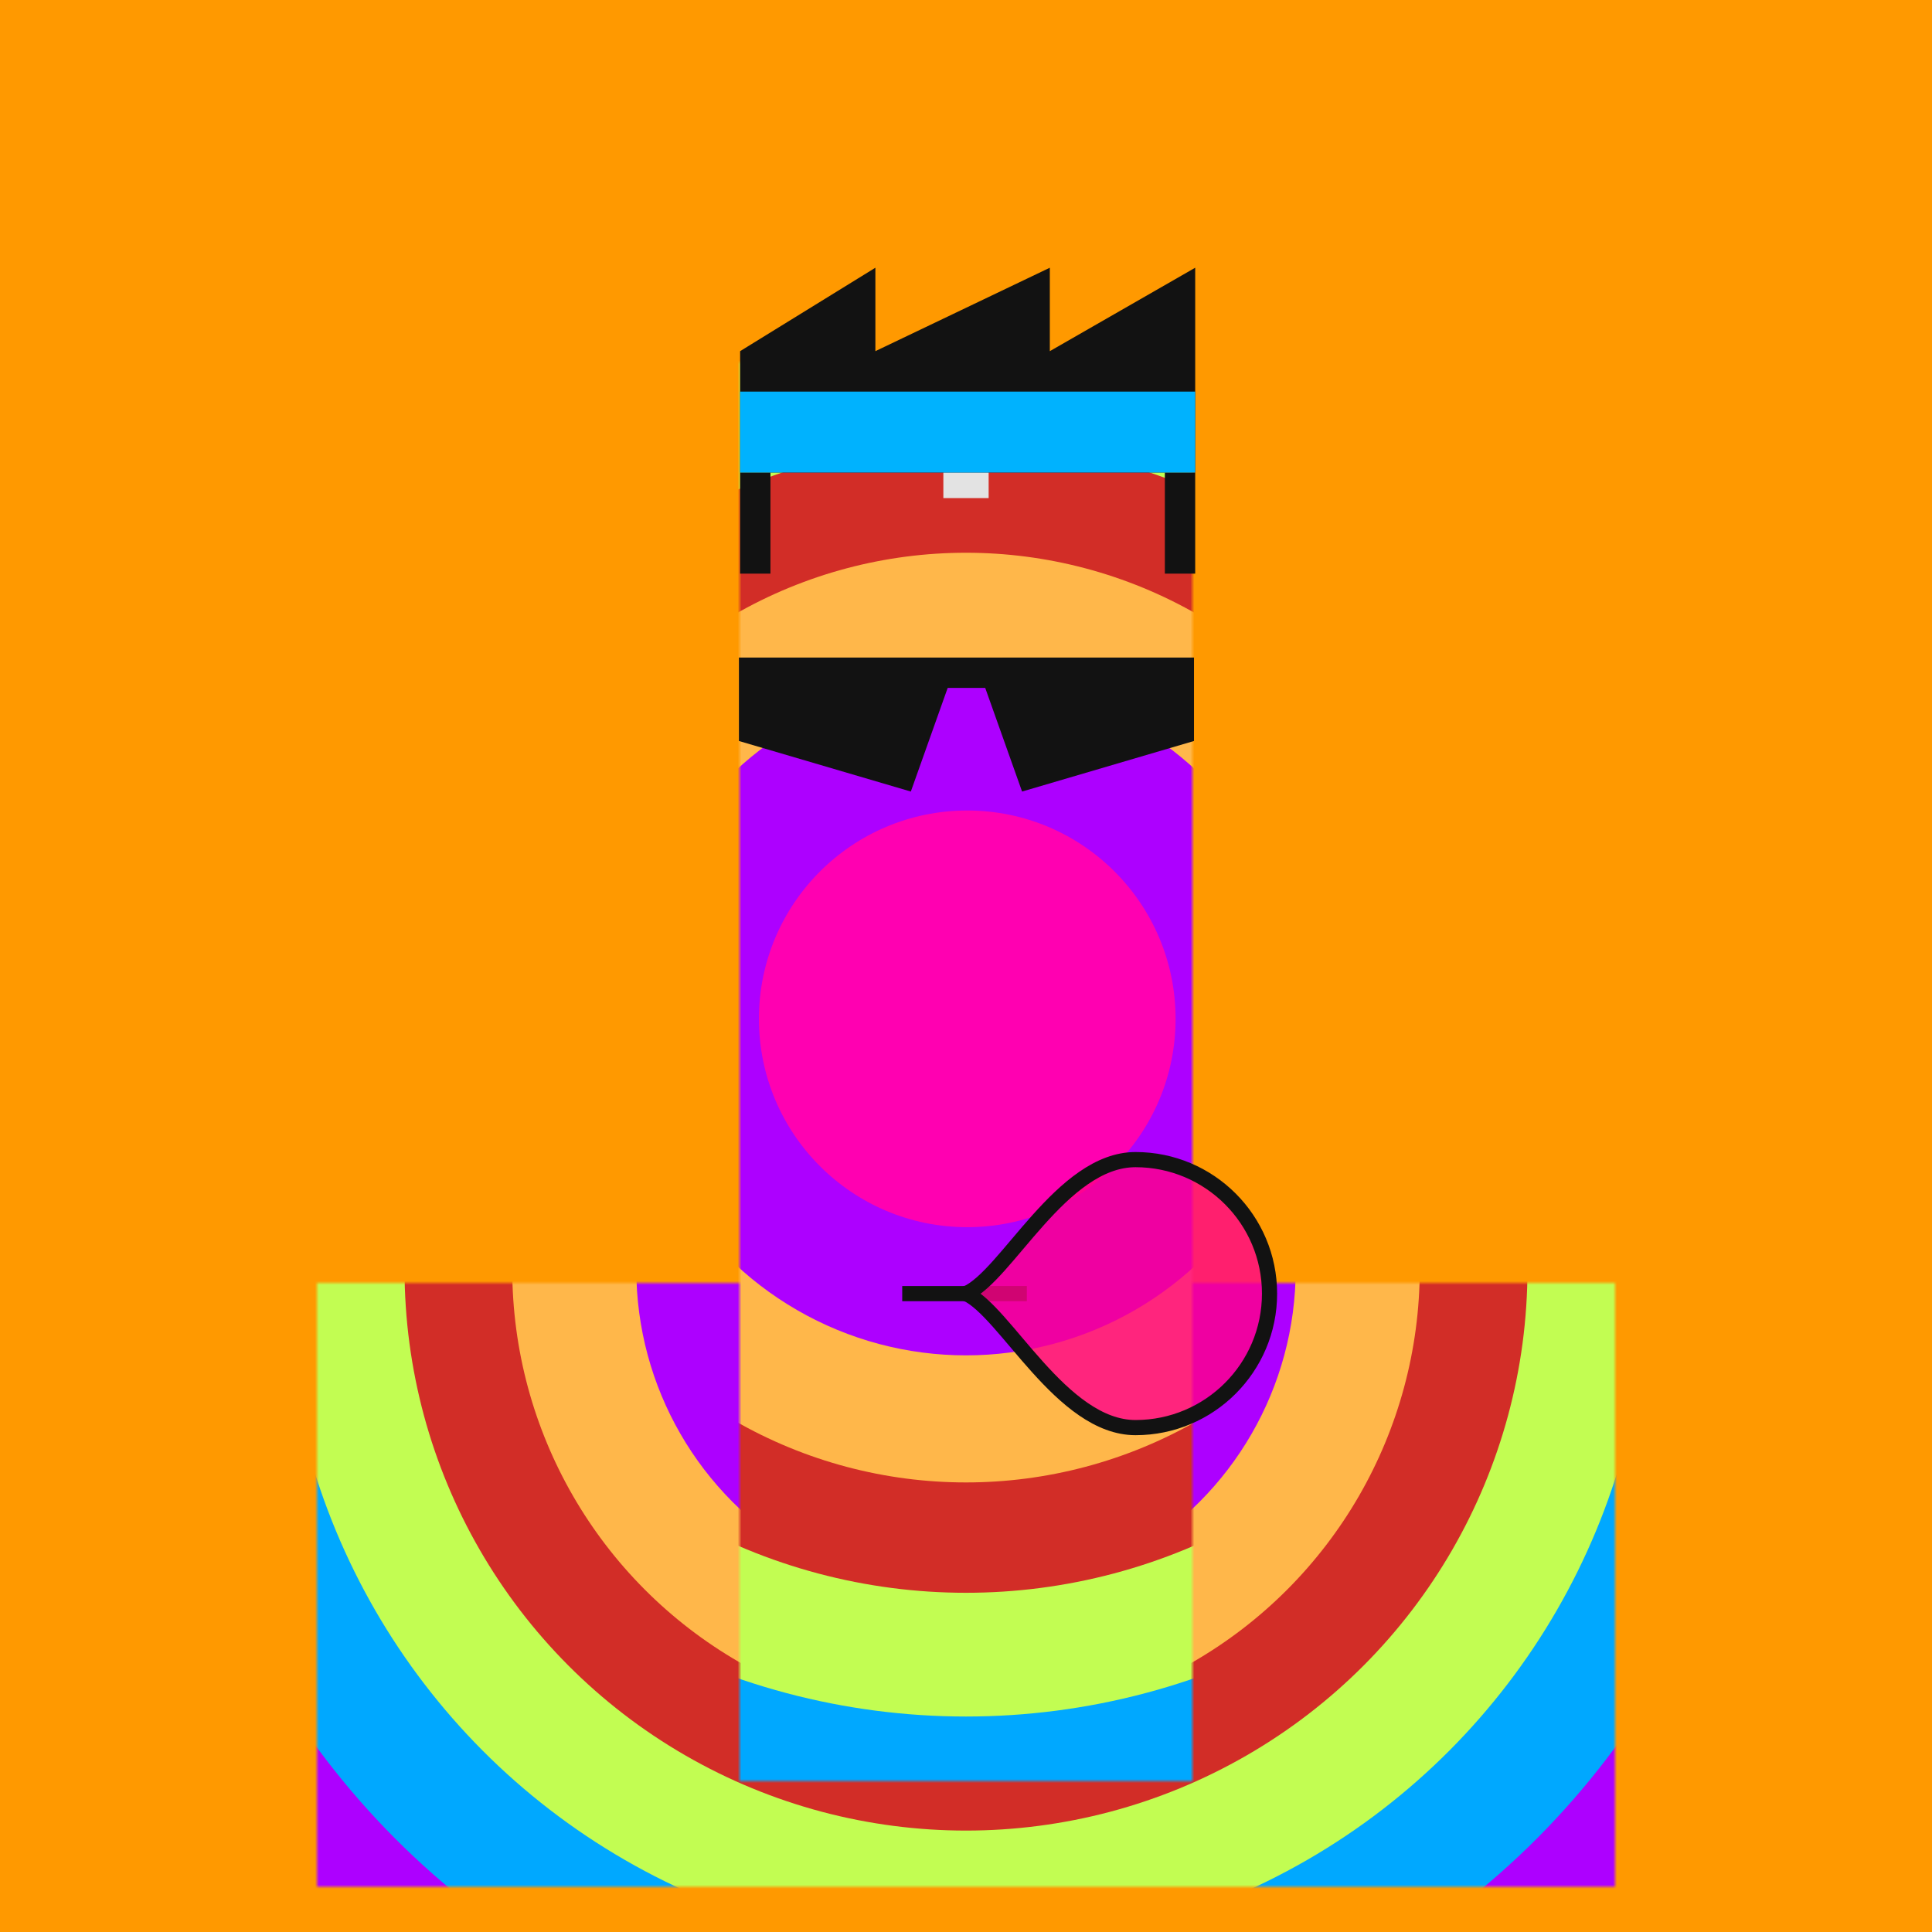 <svg xmlns="http://www.w3.org/2000/svg" viewBox="0 0 512 512"><g id="layer1" transform="translate(0, 0)"><svg width="512" height="512" viewBox="0 0 512 512" fill="none" xmlns="http://www.w3.org/2000/svg">
<g clip-path="url(#clip0_75_1428)">
<path d="M512 0H0V512H512V0Z" fill="#FF9900"/>
<mask id="mask0_75_1428" style="mask-type:alpha" maskUnits="userSpaceOnUse" x="84" y="340" width="344" height="160">
<rect x="84" y="340" width="344" height="160" fill="#DA420F"/>
</mask>
<g mask="url(#mask0_75_1428)">
<circle cx="256" cy="336.328" r="327" fill="#C2FD52"/>
<circle cx="255.999" cy="336.327" r="287.206" fill="#FF00B1"/>
<circle cx="256" cy="336.329" r="253.468" fill="#AD00FF"/>
<circle cx="256" cy="336.328" r="213.675" fill="#00A8FF"/>
<circle cx="256" cy="336.328" r="180.802" fill="#C2FD52"/>
<circle cx="256.001" cy="336.329" r="148.794" fill="#D22D27"/>
<circle cx="256.001" cy="336.329" r="120.246" fill="#FFB74A"/>
<circle cx="256.001" cy="336.329" r="87.373" fill="#AD00FF"/>
<circle cx="256.324" cy="336.652" r="53.894" fill="#FF00B1"/>
<circle cx="256" cy="336.328" r="25.669" fill="#C2FD52"/>
</g>
<mask id="mask1_75_1428" style="mask-type:alpha" maskUnits="userSpaceOnUse" x="196" y="96" width="120" height="376">
<rect x="196" y="96" width="120" height="376" fill="#F15824"/>
</mask>
<g mask="url(#mask1_75_1428)">
<circle cx="256" cy="269.672" r="335" fill="#C2FD52"/>
<circle cx="255.999" cy="269.671" r="294.233" fill="#FF00B1"/>
<circle cx="256" cy="269.672" r="259.669" fill="#AD00FF"/>
<circle cx="256" cy="269.672" r="218.902" fill="#00A8FF"/>
<circle cx="256" cy="269.672" r="185.225" fill="#C2FD52"/>
<circle cx="256" cy="269.672" r="152.434" fill="#D22D27"/>
<circle cx="256" cy="269.672" r="123.188" fill="#FFB74A"/>
<circle cx="256.001" cy="269.673" r="89.511" fill="#AD00FF"/>
<circle cx="256.332" cy="270.004" r="55.212" fill="#FF00B1"/>
<path d="M262 96H250V132H262V96Z" fill="#E3E3E3"/>
</g>
</g>
<defs>
<clipPath id="clip0_75_1428">
<rect width="512" height="512" fill="white"/>
</clipPath>
</defs>
</svg>
</g><g id="layer2" transform="translate(84, 22)"><svg width="344" height="344" viewBox="0 0 344 344" fill="none" xmlns="http://www.w3.org/2000/svg">
<path d="M112.14 71.06L147.985 48.95V71.06L194.215 48.95V71.06L232.74 48.95V71.06V103.22L112.14 103.22V71.06Z" fill="#121212"/>
<rect x="112.14" y="103.22" width="8.04" height="26.8" fill="#121212"/>
<rect x="224.7" y="103.22" width="8.04" height="26.8" fill="#121212"/>
<rect x="112.14" y="81.78" width="120.6" height="21.44" fill="#00B2FE"/>
</svg>
</g><g id="layer3" transform="translate(84, 55)"><svg width="344" height="344" viewBox="0 0 344 344" fill="none" xmlns="http://www.w3.org/2000/svg">
<path d="M111.82 119.26H162.74L168.1 124.62L157.38 154.77L111.82 141.37V119.26Z" fill="#121212"/>
<path d="M232.42 119.26H181.5L176.14 124.62L186.86 154.77L232.42 141.37V119.26Z" fill="#121212"/>
<rect x="162.74" y="119.26" width="18.76" height="8.04" fill="#121212"/>
</svg>
</g><g id="layer4" transform="translate(84, 140)"><svg width="344" height="344" viewBox="0 0 344 344" fill="none" xmlns="http://www.w3.org/2000/svg">
<path d="M155.097 202.82H188.12" stroke="#121212" stroke-width="4.02"/>
<path d="M252.44 202.82C252.44 222.431 236.542 238.33 216.93 238.33C197.318 238.33 182.425 207.51 172.04 202.82C182.76 198.13 197.318 167.31 216.93 167.31C236.542 167.31 252.44 183.208 252.44 202.82Z" fill="#FF008A" fill-opacity="0.8" stroke="#121212" stroke-width="4.02"/>
</svg>
</g></svg>
